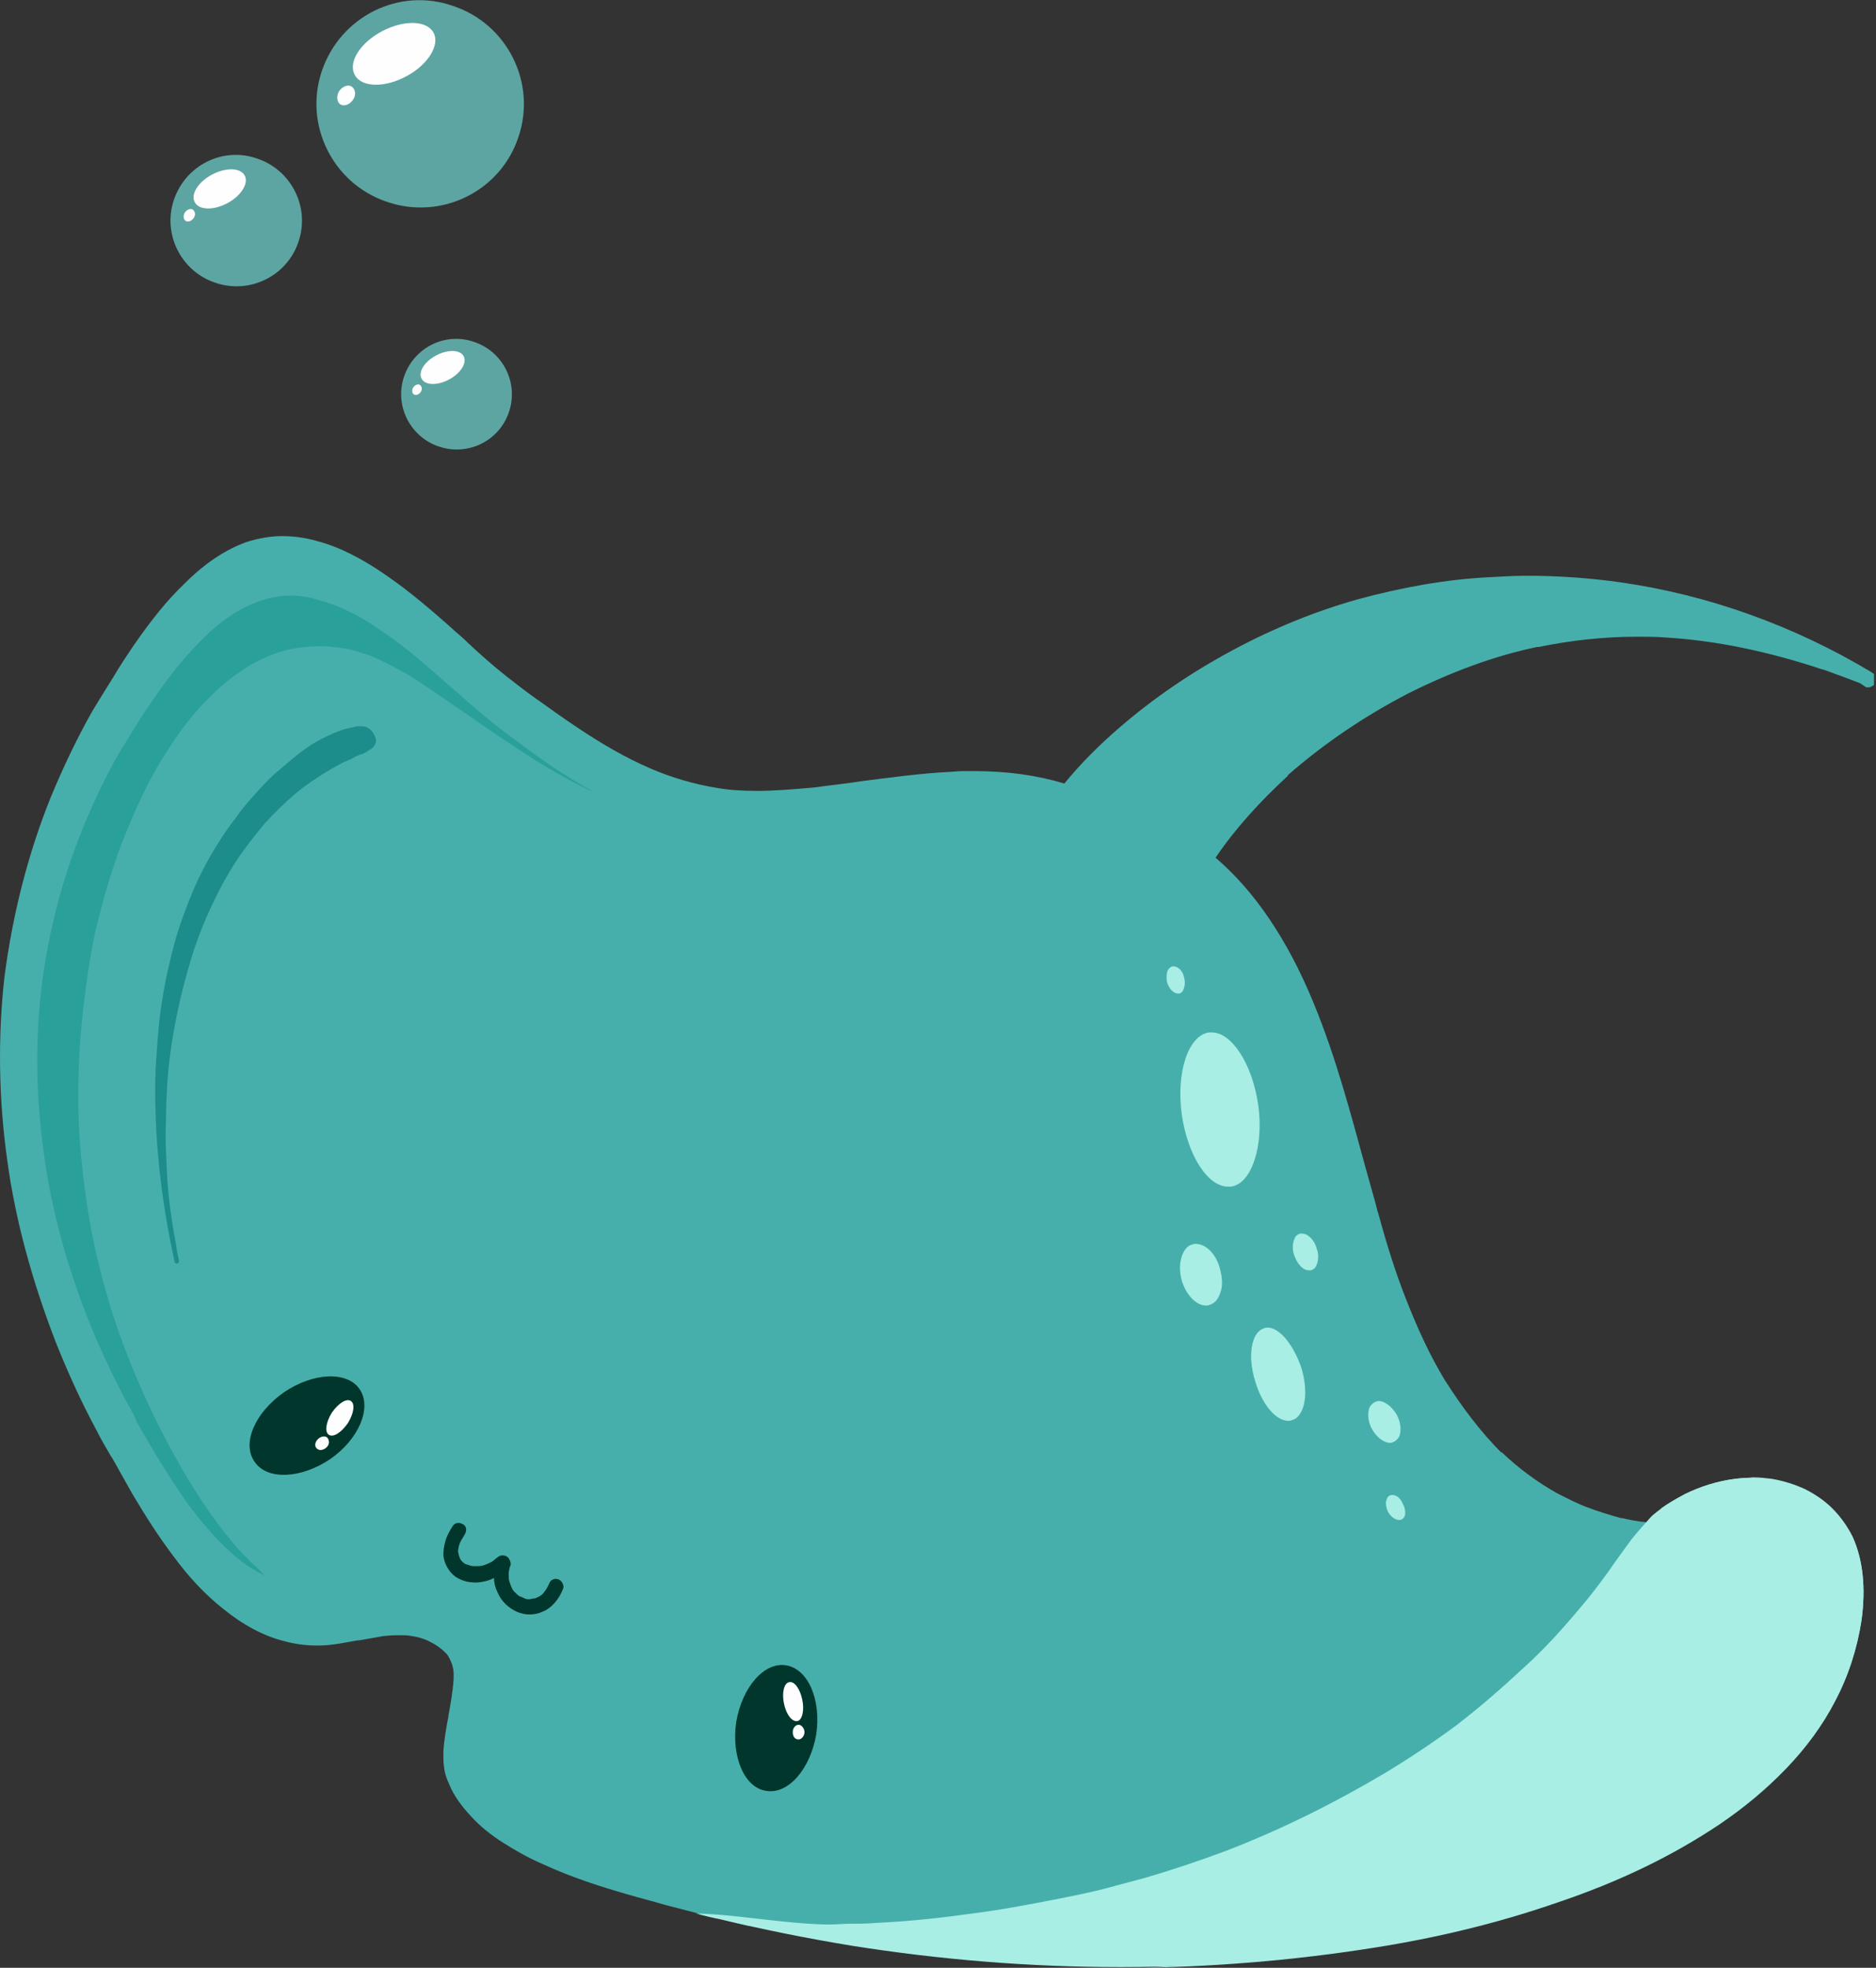 <svg width="308" height="323" viewBox="0 0 308 323" fill="none" xmlns="http://www.w3.org/2000/svg">
<rect x="0" y="0" width="308" height="323" fill="#333333" stroke="none"/>
<g clip-path="url(#clip0_273_28)">
<path d="M83.556 67.635C85.185 62.889 82.597 57.712 77.852 56.131C73.106 54.453 67.977 57.041 66.347 61.787C64.718 66.532 67.306 71.709 72.052 73.291C76.797 74.921 81.974 72.38 83.556 67.635Z" fill="#5DA5A2"/>
<path d="M76.126 58.479C75.551 57.377 73.537 57.329 71.62 58.335C69.703 59.342 68.6 61.068 69.223 62.17C69.799 63.273 71.86 63.321 73.777 62.266C75.647 61.259 76.701 59.534 76.126 58.479Z" fill="#FEFEFE"/>
<path d="M68.936 63.177C68.6 62.985 68.121 63.177 67.833 63.608C67.594 64.04 67.642 64.567 67.977 64.758C68.313 64.95 68.792 64.758 69.08 64.327C69.367 63.896 69.271 63.416 68.936 63.177Z" fill="#FEFEFE"/>
</g>
<g clip-path="url(#clip1_273_28)">
<path d="M49.001 39.69C50.936 34.056 47.863 27.909 42.228 26.031C36.594 24.039 30.504 27.112 28.569 32.747C26.634 38.381 29.707 44.528 35.342 46.406C40.976 48.341 47.123 45.325 49.001 39.69Z" fill="#5DA5A2"/>
<path d="M40.179 28.82C39.496 27.511 37.106 27.454 34.83 28.649C32.553 29.844 31.244 31.893 31.984 33.202C32.667 34.511 35.114 34.568 37.391 33.316C39.61 32.121 40.862 30.072 40.179 28.82Z" fill="#FEFEFE"/>
<path d="M31.642 34.397C31.244 34.17 30.675 34.397 30.333 34.909C30.049 35.422 30.106 36.048 30.504 36.275C30.902 36.503 31.472 36.275 31.813 35.763C32.155 35.251 32.041 34.682 31.642 34.397Z" fill="#FEFEFE"/>
</g>
<g clip-path="url(#clip2_273_28)">
<path d="M85.102 22.539C88.155 13.649 83.306 3.951 74.416 0.988C65.526 -2.155 55.918 2.694 52.865 11.584C49.812 20.474 54.661 30.172 63.551 33.135C72.441 36.188 82.139 31.429 85.102 22.539Z" fill="#5DA5A2"/>
<path d="M71.184 5.388C70.106 3.323 66.335 3.233 62.743 5.118C59.151 7.004 57.086 10.237 58.253 12.302C59.331 14.367 63.192 14.457 66.784 12.482C70.286 10.596 72.261 7.363 71.184 5.388Z" fill="#FEFEFE"/>
<path d="M57.714 14.188C57.086 13.829 56.188 14.188 55.649 14.996C55.2 15.804 55.29 16.792 55.918 17.151C56.547 17.511 57.445 17.151 57.983 16.343C58.522 15.535 58.343 14.637 57.714 14.188Z" fill="#FEFEFE"/>
</g>
<g clip-path="url(#clip3_273_28)">
<path d="M46.277 88C44.349 88 42.421 88.362 40.493 88.964C37.118 90.169 33.744 92.338 30.249 95.833C27.477 98.485 24.947 101.618 21.934 105.956C20.97 107.403 19.885 108.969 18.68 111.018C17.475 112.946 16.27 114.874 15.185 116.682C12.654 121.141 10.364 125.962 8.316 130.903C4.58 140.182 2.049 150.185 0.723 160.428C-0.361 170.19 -0.241 180.313 1.205 190.556C2.531 200.318 5.303 210.321 9.159 220.323C11.088 225.144 13.257 229.964 15.787 234.664C16.511 236.11 17.354 237.556 18.198 239.003L18.439 239.364L18.921 240.208C19.885 241.895 20.729 243.462 21.693 245.149C23.982 249.005 26.152 252.38 28.441 255.392C31.093 259.008 33.744 261.78 36.636 264.069C39.89 266.721 43.264 268.528 46.639 269.372C48.326 269.854 50.134 270.095 51.941 270.095H52.303C54.472 270.095 56.641 269.613 58.69 269.251H58.931C60.377 269.01 61.703 268.769 63.029 268.528H63.27C64.113 268.408 64.957 268.408 65.559 268.408C66.282 268.408 66.885 268.408 67.487 268.528C68.452 268.649 69.295 268.89 70.139 269.251C70.862 269.613 71.585 269.974 72.188 270.456C72.67 270.818 73.031 271.18 73.393 271.541C73.754 272.023 73.995 272.626 74.236 273.228C74.357 273.71 74.477 274.192 74.477 274.674C74.477 274.915 74.477 275.277 74.477 275.518C74.357 277.567 73.995 279.615 73.634 281.544V281.664C73.272 283.592 72.911 285.521 72.79 287.569C72.79 288.533 72.79 289.377 72.911 290.1C73.031 291.185 73.393 292.149 73.754 292.872C74.477 294.68 75.682 296.367 77.37 298.174C78.695 299.621 80.382 301.067 82.672 302.513C84.6 303.718 86.649 304.923 89.18 306.008C93.88 308.177 98.821 309.744 103.039 310.949C105.088 311.551 107.016 312.033 109.064 312.636C111.836 313.359 115.09 314.203 118.344 315.046C119.911 315.408 121.357 315.769 122.923 316.131C123.526 316.131 124.129 316.251 124.852 316.251C127.503 316.492 130.034 316.733 132.926 317.095L133.529 317.215H133.89C136.18 317.456 138.59 317.818 141 317.938C142.567 318.059 143.893 318.18 145.218 318.18C145.7 318.18 146.303 318.18 146.785 318.18C147.508 318.18 148.352 318.18 149.075 318.18C164.621 317.938 179.685 315.649 194.026 311.431C197.4 310.467 200.654 309.382 204.029 308.177C207.282 306.972 210.536 305.646 213.429 304.441C216.562 302.995 219.695 301.549 222.467 300.103C225.359 298.656 228.252 296.969 231.023 295.282C235.482 292.51 239.7 289.618 243.557 286.485C247.654 283.231 251.27 279.856 254.644 276.482C257.054 273.951 259.103 271.541 260.911 269.131C261.995 267.685 262.839 266.48 263.562 265.274C264.405 263.949 265.249 262.623 265.972 261.297C267.177 259.008 268.382 256.718 269.226 254.428C269.708 253.103 270.19 251.897 270.552 250.692L270.672 250.331L270.793 250.09L270.552 249.969L270.19 249.849C268.864 249.728 267.539 249.487 266.093 249.126L266.334 249.246C264.164 248.644 262.236 248.041 260.67 247.438C258.982 246.836 257.416 245.992 255.729 245.149C252.475 243.341 249.341 241.051 246.449 238.279L246.57 238.521C243.195 235.146 240.062 231.049 237.17 226.469C234.759 222.492 232.711 218.033 230.782 213.092C229.216 209.115 227.77 204.656 226.203 198.872V198.992L225.841 197.546L224.154 191.521C221.744 182.723 219.334 173.564 215.718 164.767C213.549 159.464 211.139 154.885 208.367 150.787C205.836 147.051 202.944 143.677 199.57 140.785C202.823 135.964 206.921 131.505 211.5 127.287H211.38C217.285 122.105 224.034 117.526 231.264 113.79C238.254 110.295 245.364 107.644 252.354 106.197H252.595C257.898 105.113 263.321 104.51 268.744 104.51C270.311 104.51 271.877 104.51 273.323 104.631C281.639 105.113 290.316 106.921 299.354 109.933L299.113 109.813C301.403 110.656 303.452 111.379 305.259 112.103C305.38 112.103 305.38 112.103 305.5 112.223L305.862 112.464L306.223 112.705C306.344 112.826 306.464 112.826 306.706 112.826C306.826 112.826 307.067 112.826 307.188 112.705C307.549 112.585 307.79 112.344 307.911 111.982C308.031 111.621 308.031 111.259 307.911 111.018C307.79 110.656 307.549 110.536 307.188 110.295C294.534 102.703 280.434 97.641 266.093 95.592C261.031 94.869 255.849 94.508 250.667 94.508C248.618 94.508 246.57 94.628 244.4 94.749C237.29 95.11 230.059 96.436 222.949 98.364C216.08 100.292 209.211 103.064 202.462 106.679C195.472 110.415 189.206 114.754 183.903 119.333C180.529 122.226 177.395 125.359 174.744 128.613C170.406 127.287 165.464 126.564 159.68 126.564C158.475 126.564 157.39 126.564 156.185 126.685C151.123 126.926 146.062 127.649 141.241 128.251C139.072 128.613 136.541 128.854 134.011 129.215H134.131C130.154 129.577 127.021 129.818 124.37 129.818C121.959 129.818 119.79 129.697 117.741 129.336L117.982 129.456L117.741 129.336C114.005 128.733 110.27 127.649 106.654 126.082C102.798 124.395 98.941 122.226 94.482 119.213C92.313 117.767 90.144 116.2 88.457 114.995L88.095 114.754C86.408 113.549 84.841 112.344 83.154 111.018C80.865 109.21 78.695 107.282 76.647 105.354L76.406 105.113C75.682 104.39 74.839 103.787 74.116 103.064C70.982 100.292 67.367 97.159 63.511 94.508C59.534 91.736 55.798 89.808 52.182 88.844C50.134 88.241 48.206 88 46.277 88Z" fill="#47AFAB"/>
<path d="M47.603 97.762C45.916 97.762 44.108 98.123 42.421 98.726C39.408 99.81 36.395 101.739 33.262 104.872C30.852 107.282 28.441 110.054 25.79 113.91C24.826 115.236 23.862 116.682 22.777 118.369C21.693 120.177 20.608 121.864 19.644 123.431C17.354 127.408 15.305 131.746 13.498 136.205C10.123 144.521 7.834 153.439 6.749 162.597C5.785 171.274 5.905 180.313 7.231 189.592C8.436 198.39 10.846 207.308 14.341 216.226C16.029 220.564 18.077 224.903 20.246 229.121C20.97 230.446 21.693 231.651 22.295 232.977L22.416 233.339L22.898 234.182C23.741 235.628 24.585 237.074 25.428 238.521C27.477 241.895 29.405 244.908 31.454 247.68C33.864 250.813 36.275 253.464 38.685 255.513C40.252 256.839 41.818 257.803 43.505 258.646L42.903 258.044L42.3 257.441C40.734 255.995 39.167 254.428 37.841 252.741C35.31 249.728 33.021 246.354 30.49 242.136C25.308 233.339 21.331 224.421 18.439 215.503C16.993 210.803 15.787 206.223 14.944 201.644C14.1 196.944 13.498 192.244 13.136 187.785C12.775 182.964 12.775 178.144 13.016 173.323C13.257 168.503 13.859 163.562 14.582 158.741C14.944 156.451 15.305 154.523 15.667 152.836C16.029 151.39 16.39 149.944 16.752 148.497C17.595 145.485 18.559 142.351 19.644 139.339C20.849 136.085 22.175 133.072 23.5 130.3C25.067 127.046 26.754 124.274 28.441 121.744C30.369 118.851 32.298 116.562 34.346 114.513C35.551 113.308 36.636 112.344 37.721 111.5C38.926 110.536 40.131 109.813 41.216 109.09C43.867 107.644 46.398 106.68 49.049 106.318C50.134 106.197 51.218 106.077 52.303 106.077C52.664 106.077 52.905 106.077 53.267 106.077C54.713 106.197 56.28 106.318 57.726 106.68C58.569 106.921 59.413 107.162 60.136 107.403C60.859 107.644 61.582 107.885 62.426 108.367C63.993 109.09 65.559 109.933 67.246 110.897C69.898 112.585 72.549 114.392 75.08 116.2L75.321 116.321L76.526 117.164C80.141 119.695 83.516 121.985 86.89 124.154C90.867 126.685 94.362 128.613 97.616 130.059C95.205 128.733 92.795 127.287 90.144 125.48C88.577 124.395 86.89 123.19 84.841 121.623L84.48 121.382C83.154 120.418 81.588 119.213 80.141 118.008C78.213 116.441 76.405 114.874 74.839 113.428L74.598 113.308L74.357 113.067C73.634 112.464 73.031 111.862 72.308 111.259C69.536 108.849 66.282 105.956 62.787 103.667C59.172 101.136 55.918 99.449 52.664 98.605C50.977 98.003 49.29 97.762 47.603 97.762Z" fill="#2AA09A"/>
<path d="M270.31 250.09L269.949 249.969C268.623 249.849 267.298 249.608 265.851 249.246L266.092 249.366C263.682 248.643 261.875 248.041 260.428 247.438C258.741 246.836 257.174 245.992 255.487 245.149C252.233 243.341 249.1 241.051 246.208 238.279L246.328 238.52C242.954 235.025 239.821 231.049 237.049 226.469C234.639 222.492 232.59 218.154 230.662 213.092C229.095 209.115 227.649 204.777 226.082 198.872L225.962 198.992L225.721 197.546L224.033 191.52C221.623 182.602 219.213 173.443 215.598 164.766C213.428 159.464 211.018 154.884 208.246 150.787C207.523 149.702 206.68 148.618 205.836 147.533C207.041 149.461 208.005 151.39 208.849 153.438C210.898 158.259 212.344 163.441 213.549 168.502C214.874 174.287 215.839 180.192 216.682 186.097C217.526 191.641 218.49 197.184 219.695 202.608C220.177 204.777 220.9 206.946 221.503 209.115C222.346 211.646 223.19 214.056 224.154 216.466C226.082 221.528 228.372 226.469 231.023 231.29C231.023 231.29 231.023 231.29 231.023 231.169C234.759 237.918 239.218 244.425 244.641 250.09C245.605 251.054 246.569 251.897 247.533 252.861C246.81 253.946 245.967 255.031 245.244 256.115C244.882 256.718 244.521 257.2 244.039 257.802C243.436 258.525 242.833 259.128 242.11 259.851C240.303 261.779 238.495 263.587 236.687 265.395C233.313 268.649 229.818 271.661 226.082 274.433C218.49 280.338 210.416 285.4 201.859 289.618C193.182 293.956 184.023 297.572 174.744 300.223C170.164 301.549 165.464 302.633 160.885 303.477C158.475 303.838 156.185 304.32 153.774 304.561C151.846 304.802 149.798 305.043 147.869 305.164C141.121 305.766 134.251 306.249 127.503 306.369C123.887 306.369 120.151 306.369 116.536 306.128C112.8 305.887 109.185 305.525 105.449 305.043C101.833 304.441 98.339 303.718 94.844 302.633C91.59 301.669 88.336 300.343 85.323 298.656C82.431 297.09 79.659 295.161 77.249 292.872C76.044 291.787 74.959 290.582 73.995 289.256C73.633 288.774 73.272 288.172 72.91 287.69C72.91 288.533 72.91 289.256 73.031 289.979C73.151 291.064 73.513 292.028 73.874 292.751C74.598 294.559 75.803 296.246 77.49 298.054C78.936 299.5 80.623 300.946 82.792 302.392C84.721 303.597 86.769 304.802 89.3 305.887C94 308.056 98.941 309.623 103.159 310.828C105.208 311.431 107.136 311.913 109.185 312.515C112.077 313.359 115.331 314.202 118.464 314.925C120.031 315.287 121.477 315.649 123.044 316.01C123.646 316.01 124.249 316.131 124.972 316.131C127.623 316.372 130.275 316.613 133.046 316.974L133.649 317.095H134.01H134.372C136.662 317.336 138.951 317.577 141.241 317.818C142.928 317.938 144.254 318.059 145.459 318.059C145.941 318.059 146.544 318.059 147.026 318.059C147.749 318.059 148.472 318.059 149.316 318.059C164.862 317.818 180.046 315.528 194.387 311.31C197.641 310.346 201.016 309.261 204.39 308.056C207.764 306.851 210.898 305.525 213.79 304.32C216.923 302.995 219.936 301.549 222.828 299.982C225.721 298.536 228.613 296.849 231.385 295.161C235.844 292.39 240.062 289.497 243.918 286.364C248.016 283.11 251.631 279.736 255.005 276.361C257.416 273.951 259.464 271.42 261.272 269.01C262.357 267.564 263.2 266.359 263.923 265.154C264.767 263.828 265.61 262.502 266.333 261.177C267.539 258.887 268.744 256.597 269.587 254.308C270.19 252.982 270.551 251.777 270.913 250.572L271.033 250.21L271.154 249.969L270.31 250.09Z" fill="#47AFAB"/>
<path d="M59.413 119.212H59.292C59.172 119.212 59.051 119.212 58.931 119.212H58.69C58.569 119.212 58.328 119.212 58.208 119.333H58.087C57.605 119.453 57.003 119.574 56.521 119.694C55.798 119.935 55.075 120.177 54.11 120.659C52.423 121.382 50.857 122.346 49.41 123.43C47.844 124.635 46.398 125.961 45.193 126.925C43.867 128.13 42.662 129.456 41.698 130.541C40.492 131.866 39.528 133.071 38.685 134.277C37.841 135.361 36.877 136.687 35.913 138.253C34.346 140.664 32.9 143.435 31.695 146.207C30.49 149.1 29.405 151.992 28.562 155.125C27.839 157.897 27.116 160.91 26.634 164.164C26.151 166.935 25.91 169.948 25.669 173.564C25.428 176.697 25.428 179.83 25.549 182.964C25.79 190.797 26.875 198.992 28.682 207.187C28.682 207.307 28.923 207.428 29.044 207.428C29.285 207.307 29.405 207.187 29.405 206.946C29.164 206.102 29.044 205.259 28.923 204.415C28.08 199.956 27.477 195.497 27.357 191.279C27.236 188.748 27.116 186.459 27.236 184.41C27.236 182 27.357 179.83 27.477 177.661C27.718 174.287 28.2 170.671 29.044 166.574C29.767 162.959 30.731 159.464 31.816 155.969C32.9 152.835 33.985 150.184 35.31 147.533C36.516 145.002 37.962 142.471 39.649 140.061C40.854 138.374 42.18 136.687 43.505 135.12C44.951 133.553 46.518 131.987 48.326 130.42L48.446 130.3C50.977 128.251 53.628 126.564 56.4 125.118C57.003 124.877 57.605 124.635 58.208 124.274L58.449 124.153L59.292 123.792H59.413C59.895 123.551 60.257 123.43 60.498 123.189C60.739 123.069 60.98 122.948 61.221 122.707C61.582 122.346 61.823 121.743 61.703 121.261C61.341 120.056 60.498 119.212 59.413 119.212Z" fill="#1C8D8A"/>
<path d="M208.125 217.913C207.884 217.913 207.764 217.913 207.523 218.033C205.474 218.636 204.751 222.492 206.077 226.71C207.161 230.446 209.451 233.218 211.5 233.218C211.741 233.218 211.861 233.218 212.102 233.097C212.705 232.977 213.187 232.495 213.548 231.892C214.513 230.205 214.513 227.433 213.669 224.541C212.343 220.685 210.054 217.913 208.125 217.913Z" fill="#A8EEE4"/>
<path d="M196.316 204.174C196.075 204.174 195.954 204.174 195.713 204.295C195.111 204.415 194.629 204.897 194.267 205.62C193.665 206.825 193.544 208.513 194.026 210.2C194.749 212.61 196.436 214.297 198.003 214.297C198.244 214.297 198.365 214.297 198.606 214.177C199.449 213.936 200.052 213.213 200.413 212.007C200.775 210.923 200.654 209.597 200.293 208.272C199.69 205.861 198.003 204.174 196.316 204.174Z" fill="#A8EEE4"/>
<path d="M198.967 169.467C198.846 169.467 198.726 169.467 198.485 169.467C195.11 169.949 193.062 175.974 194.026 182.964C194.99 189.592 198.244 194.774 201.618 194.774C201.738 194.774 201.859 194.774 202.1 194.774C203.787 194.533 205.113 192.967 205.956 190.436C206.8 187.905 207.041 184.651 206.559 181.277C205.595 174.649 202.221 169.467 198.967 169.467Z" fill="#A8EEE4"/>
<path d="M228.613 245.39C228.493 245.39 228.252 245.39 228.131 245.511C227.77 245.631 227.649 246.113 227.529 246.595C227.529 247.077 227.649 247.68 227.89 248.162C228.372 249.005 229.095 249.488 229.698 249.488C229.818 249.488 230.059 249.487 230.18 249.367C230.421 249.246 230.541 249.005 230.662 248.764C230.782 248.162 230.662 247.439 230.3 246.836C229.939 245.872 229.216 245.39 228.613 245.39Z" fill="#A8EEE4"/>
<path d="M226.324 229.964C226.083 229.964 225.842 230.085 225.601 230.205C225.239 230.446 224.878 230.808 224.757 231.29C224.516 232.254 224.636 233.459 225.239 234.544C225.962 235.869 227.167 236.833 228.252 236.833C228.493 236.833 228.734 236.713 228.975 236.592C229.336 236.351 229.698 235.99 229.819 235.508C230.06 234.544 229.939 233.459 229.337 232.254C228.493 230.808 227.288 229.964 226.324 229.964Z" fill="#A8EEE4"/>
<path d="M213.79 202.487C213.669 202.487 213.549 202.487 213.428 202.487C213.067 202.608 212.705 202.849 212.585 203.21C212.223 203.933 212.103 205.018 212.464 205.982C212.946 207.428 213.91 208.513 214.874 208.513C214.995 208.513 215.115 208.513 215.236 208.513C215.597 208.392 215.959 208.151 216.08 207.79C216.441 207.067 216.562 205.982 216.2 205.018C215.838 203.572 214.754 202.487 213.79 202.487Z" fill="#A8EEE4"/>
<path d="M192.701 158.621C192.58 158.621 192.46 158.621 192.46 158.621C192.098 158.741 191.737 159.103 191.616 159.585C191.496 160.067 191.496 160.669 191.616 161.272C191.978 162.357 192.701 163.08 193.424 163.08C193.544 163.08 193.665 163.08 193.665 163.08C193.906 162.959 194.147 162.839 194.267 162.477C194.508 161.995 194.629 161.151 194.388 160.428C194.267 159.464 193.424 158.621 192.701 158.621Z" fill="#A8EEE4"/>
<path d="M41.818 239.967C43.867 242.98 49.41 242.739 54.231 239.485C58.931 236.231 61.1 231.049 59.051 228.036C57.002 225.023 51.459 225.264 46.638 228.518C41.818 231.893 39.649 236.954 41.818 239.967Z" fill="#00362C"/>
<path d="M125.816 293.956C129.431 294.559 133.046 290.341 134.01 284.677C134.854 279.013 132.685 273.951 129.069 273.349C125.454 272.746 121.839 276.964 120.875 282.628C120.031 288.292 122.2 293.474 125.816 293.956Z" fill="#00362C"/>
<path d="M130.877 282.507C131.721 282.387 132.082 280.7 131.721 279.013C131.359 277.205 130.395 275.879 129.551 276.12C128.708 276.241 128.346 277.928 128.708 279.615C129.069 281.423 130.033 282.628 130.877 282.507Z" fill="#FEFEFE"/>
<path d="M131.118 285.52C131.6 285.52 132.082 284.918 132.082 284.315C132.082 283.713 131.6 283.11 131.118 283.11C130.636 283.11 130.154 283.592 130.154 284.315C130.154 285.038 130.515 285.52 131.118 285.52Z" fill="#FEFEFE"/>
<path d="M53.99 235.508C54.713 235.99 56.039 235.146 57.123 233.58C58.087 232.013 58.328 230.446 57.605 229.964C56.882 229.482 55.557 230.326 54.472 231.892C53.508 233.459 53.267 235.026 53.99 235.508Z" fill="#FEFEFE"/>
<path d="M52.061 237.797C52.423 238.159 53.146 238.038 53.628 237.556C54.11 237.074 54.11 236.472 53.748 235.99C53.387 235.628 52.664 235.749 52.182 236.231C51.7 236.713 51.579 237.436 52.061 237.797Z" fill="#FEFEFE"/>
<path d="M91.711 259.249C91.109 259.008 90.385 259.249 90.144 259.972C90.024 260.213 89.903 260.454 89.783 260.695C89.542 261.056 89.301 261.418 89.06 261.659C88.819 261.9 88.578 262.02 88.337 262.141C88.096 262.261 87.855 262.382 87.614 262.382C87.373 262.382 87.132 262.502 86.891 262.502C86.65 262.502 86.409 262.502 86.167 262.382C85.926 262.261 85.685 262.141 85.324 262.02C85.083 261.9 84.842 261.659 84.601 261.418C84.36 261.177 84.119 260.936 83.998 260.574C83.878 260.333 83.757 259.972 83.637 259.61C83.516 259.249 83.516 258.887 83.516 258.405C83.516 257.923 83.637 257.441 83.757 256.959C83.757 257.079 83.757 257.079 83.757 257.2C83.878 256.838 83.878 256.597 83.757 256.236C83.757 256.115 83.637 256.115 83.637 255.995C83.637 255.874 83.516 255.874 83.516 255.754C83.155 255.272 82.311 255.151 81.829 255.513C81.468 255.754 81.106 256.115 80.744 256.356C80.262 256.597 79.78 256.838 79.298 256.959C78.937 257.079 78.455 257.079 78.093 257.079C77.732 257.079 77.49 257.079 77.129 256.959C76.888 256.838 76.647 256.838 76.406 256.718C76.165 256.597 76.044 256.477 75.924 256.356C75.803 256.236 75.683 256.115 75.562 255.874C75.442 255.754 75.442 255.513 75.321 255.272C75.321 255.031 75.201 254.79 75.201 254.669C75.201 254.308 75.321 254.067 75.321 253.826C75.442 253.343 75.683 252.861 75.924 252.5C76.044 252.259 76.165 252.138 76.285 251.897C76.647 251.295 76.647 250.572 76.044 250.21C75.803 250.09 75.562 249.969 75.321 249.969C74.96 249.969 74.598 250.09 74.357 250.451C73.875 251.174 73.393 252.018 73.152 252.861C72.911 253.705 72.79 254.428 72.79 255.272C72.911 256.597 73.634 257.923 74.719 258.767C75.924 259.61 77.37 259.851 78.696 259.731C79.419 259.61 80.142 259.49 80.865 259.128C80.985 259.128 80.985 259.008 81.106 259.008V259.128C81.106 259.851 81.347 260.695 81.709 261.418C82.311 262.864 83.516 263.949 84.842 264.551C86.168 265.154 87.734 265.154 89.06 264.551C90.626 263.949 91.832 262.382 92.434 260.815C92.675 260.333 92.314 259.49 91.711 259.249Z" fill="#00362C"/>
<path d="M284.893 242.739C282.121 243.1 279.349 243.944 276.577 245.269C274.77 246.233 272.962 247.318 271.275 248.764C271.154 248.885 271.034 249.005 271.034 249.005C269.949 250.21 268.865 251.415 267.9 252.621C266.575 254.428 265.249 256.236 263.923 258.164C262.598 259.972 261.152 261.9 259.706 263.587C256.693 267.203 253.559 270.698 250.065 273.831C246.57 277.085 242.954 280.218 239.218 283.11C235.482 285.882 231.506 288.533 227.529 290.944C219.213 295.885 210.536 300.223 201.498 303.718C197.039 305.405 192.339 306.972 187.759 308.298C185.47 308.9 183.3 309.503 181.011 310.105C178.6 310.708 176.19 311.19 173.78 311.672C168.839 312.636 163.777 313.6 158.716 314.203C153.654 314.926 148.593 315.408 143.531 315.649C142.206 315.769 140.88 315.769 139.554 315.769C138.47 315.769 137.265 315.89 136.18 315.89C133.649 315.89 131.118 315.649 128.588 315.408C123.767 314.926 119.067 314.203 114.247 314.082C115.572 314.444 117.018 314.805 118.344 315.046C125.334 316.733 132.565 318.18 139.916 319.385C154.377 321.674 169.08 322.88 183.782 322.88H184.144C198.726 322.88 213.429 321.674 227.529 319.144C237.531 317.456 247.052 315.046 255.729 312.033C266.093 308.539 274.649 304.321 282.241 299.259C286.339 296.487 289.954 293.474 293.208 290.221C296.462 286.846 299.234 283.11 301.282 279.133C303.452 275.036 304.898 270.577 305.621 265.877C306.344 260.574 305.862 255.995 304.175 252.259C303.331 250.572 302.247 249.005 300.8 247.559C299.595 246.354 298.029 245.269 296.341 244.426C294.775 243.703 292.967 243.1 290.918 242.739C289.954 242.618 288.87 242.497 287.785 242.497C286.821 242.618 285.857 242.618 284.893 242.739Z" fill="#A8EEE4"/>
<path d="M284.892 242.738C282 243.1 279.228 243.944 276.577 245.269C275.251 245.992 273.926 246.715 272.6 247.679C272.962 247.559 273.444 247.438 273.805 247.438C275.251 247.197 276.818 246.956 278.264 246.956C278.385 246.956 278.505 246.956 278.746 246.956C280.072 246.956 281.277 247.077 282.603 247.318C283.567 247.559 284.651 247.92 285.615 248.282C286.579 248.644 287.423 249.005 288.267 249.608C288.99 249.969 289.592 250.451 290.195 251.054C291.279 252.018 292.364 253.223 292.967 254.669C293.208 255.151 293.449 255.633 293.569 256.115C293.69 256.597 293.81 257.079 293.931 257.682C294.051 258.767 294.172 259.851 294.051 260.936C293.931 263.346 293.328 265.756 292.485 268.167C291.52 270.697 290.315 273.228 288.99 275.638C287.544 278.049 285.977 280.459 284.169 282.749C282.482 284.918 280.795 287.087 278.867 289.015C277.3 290.703 275.613 292.269 273.926 293.715C272.841 294.559 271.756 295.403 270.672 296.126C268.744 297.451 266.936 298.777 265.008 299.982C261.272 302.392 257.295 304.682 253.318 306.731C245.485 310.708 237.41 313.841 228.974 316.251C220.659 318.661 212.103 320.349 203.546 321.554C198.244 322.277 192.941 322.759 187.638 323C201.136 322.759 214.513 321.554 227.528 319.385C237.651 317.697 247.051 315.287 255.728 312.274C266.092 308.779 274.649 304.562 282.241 299.5C286.338 296.728 289.954 293.715 293.208 290.341C296.462 286.967 299.233 283.231 301.282 279.254C303.451 275.156 304.897 270.697 305.62 265.997C306.344 260.695 305.862 256.115 304.174 252.379C303.331 250.692 302.246 249.126 300.8 247.679C299.595 246.474 298.028 245.39 296.22 244.546C294.654 243.823 292.846 243.22 290.797 242.859C289.833 242.738 288.749 242.618 287.664 242.618C286.82 242.497 285.977 242.618 284.892 242.738Z" fill="#A8EEE4"/>
</g>
<defs>
<clipPath id="clip0_273_28">
<rect width="18.167" height="18.167" fill="white" transform="translate(65.868 55.603)"/>
</clipPath>
<clipPath id="clip1_273_28">
<rect width="21.57" height="21.57" fill="white" transform="translate(28 25.405)"/>
</clipPath>
<clipPath id="clip2_273_28">
<rect width="34.033" height="34.033" fill="white" transform="translate(51.967 -0)"/>
</clipPath>
<clipPath id="clip3_273_28">
<rect width="307.669" height="235" fill="white" transform="translate(0 88)"/>
</clipPath>
</defs>
</svg>
